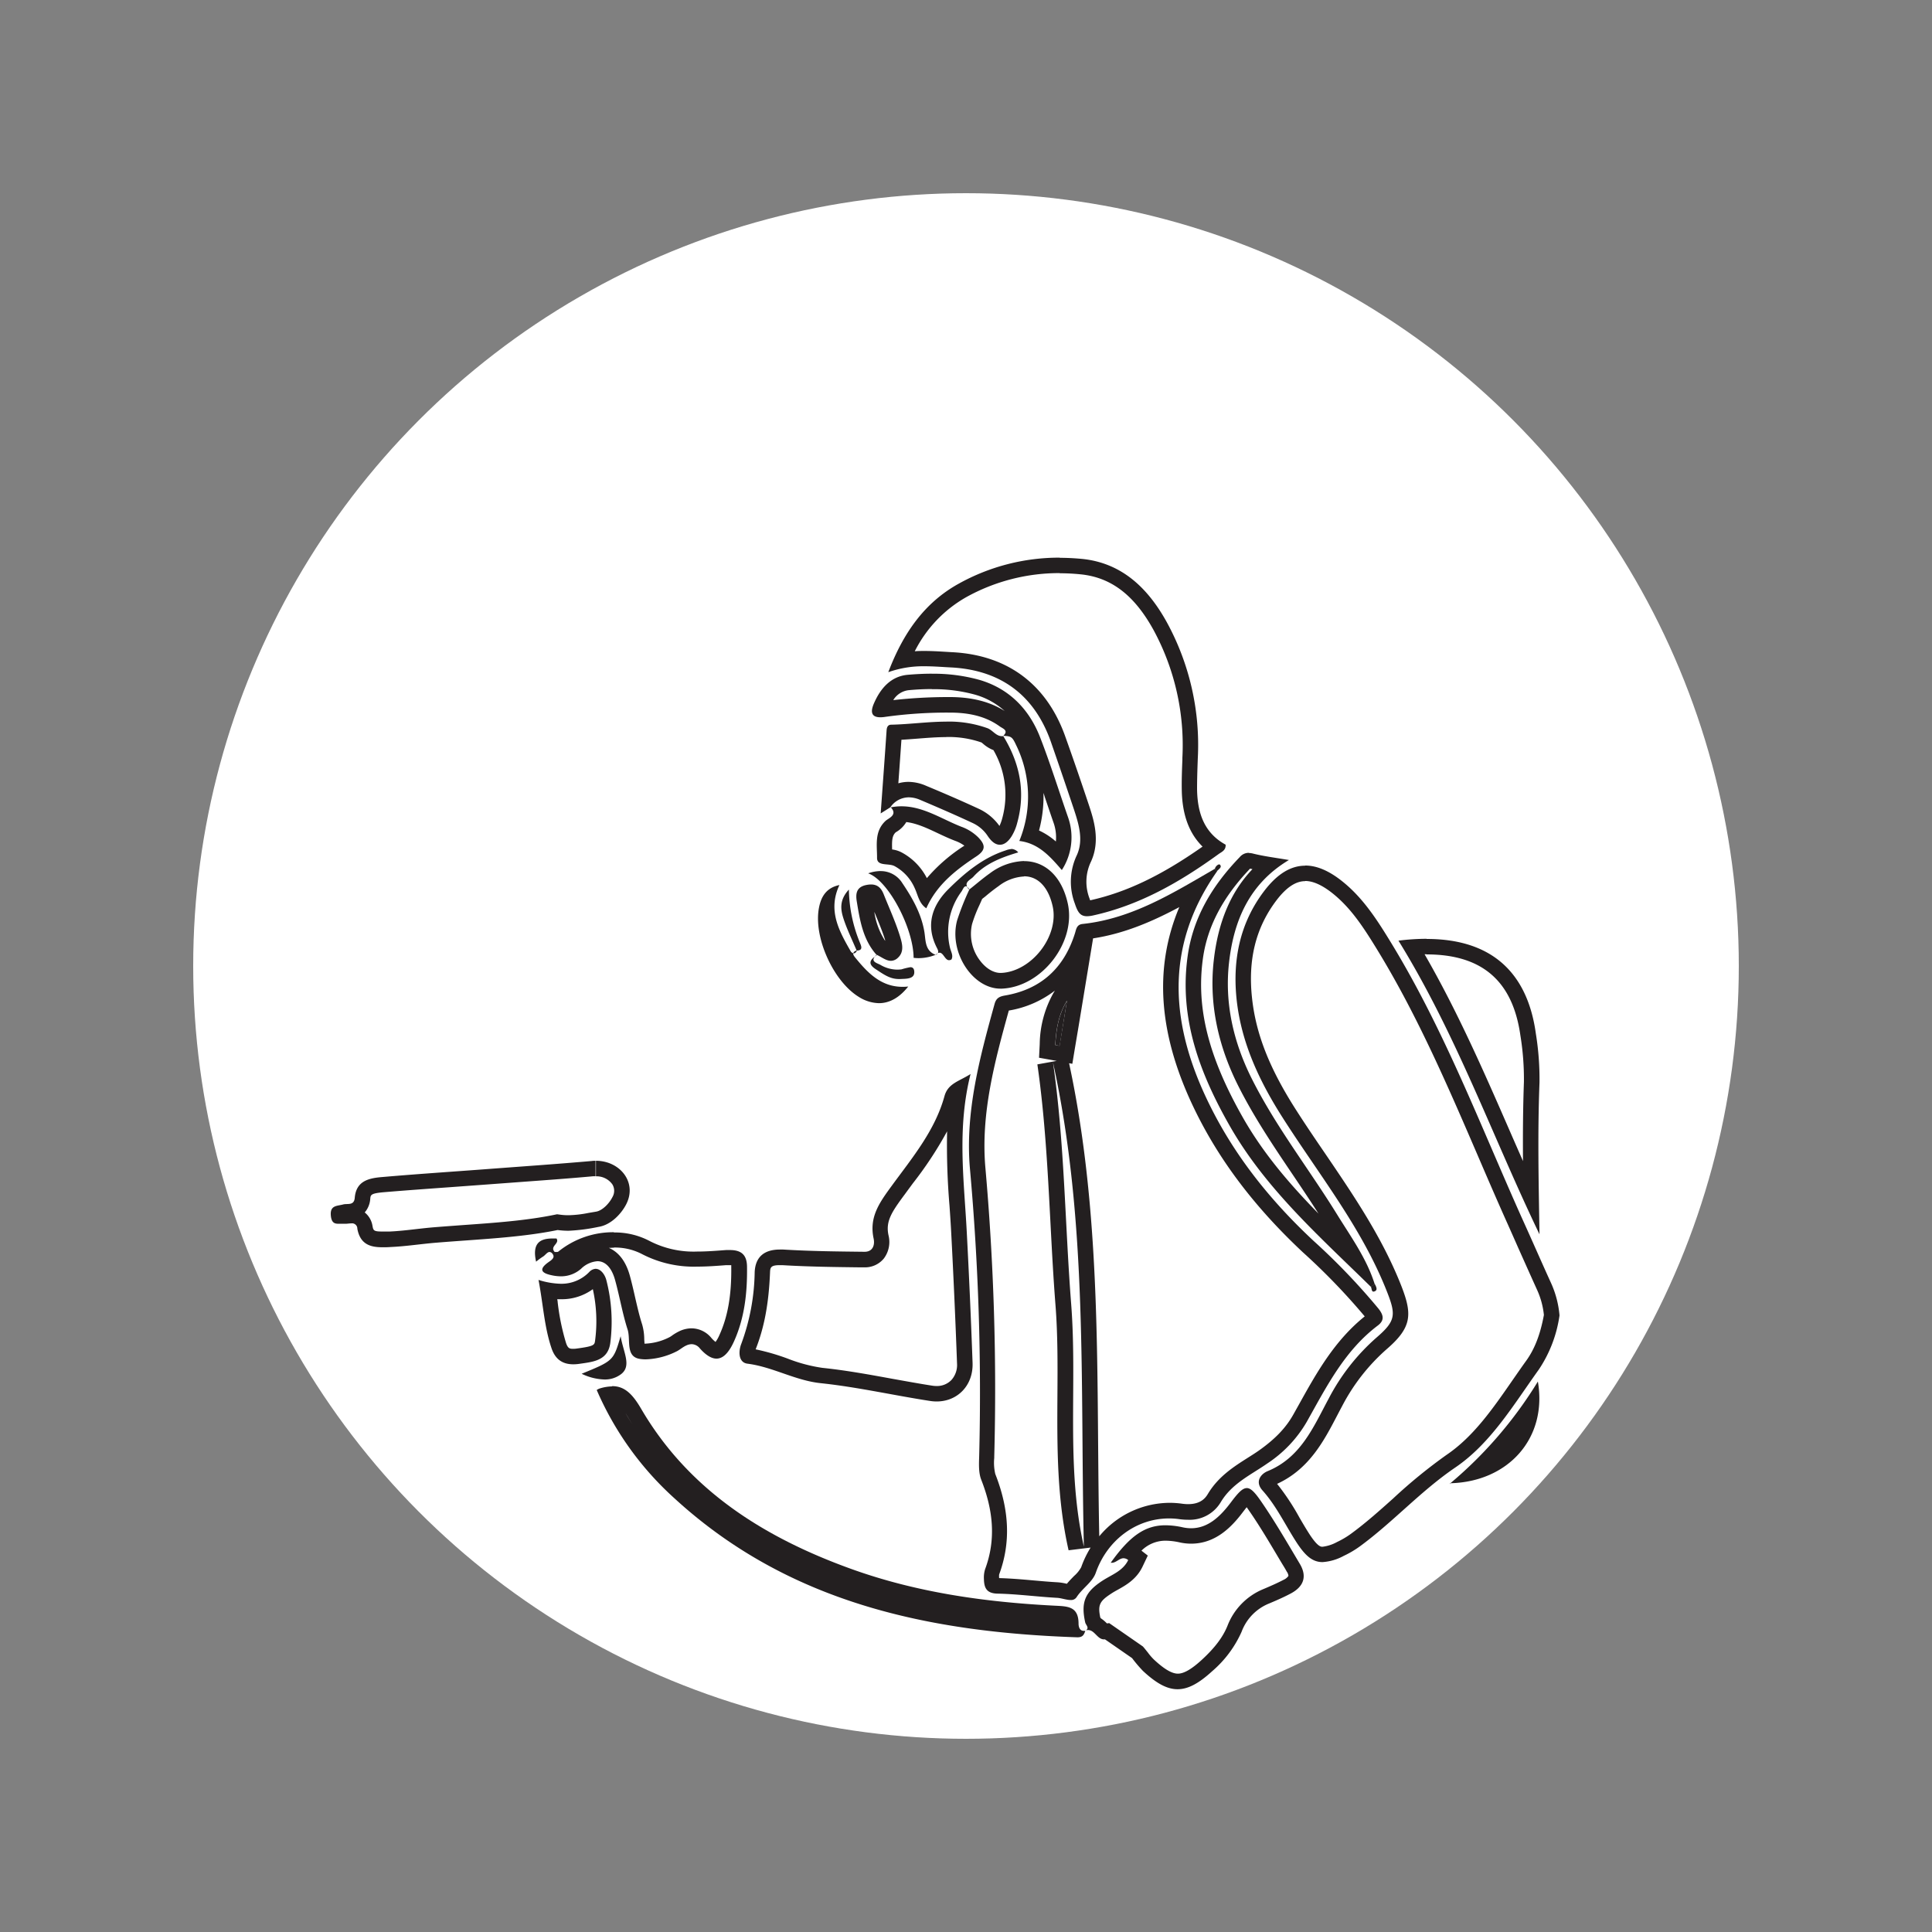 <svg id="Layer_1" data-name="Layer 1" xmlns="http://www.w3.org/2000/svg" viewBox="0 0 500 500"><rect x="0" y="0" width="500" height="500" fill="#808080" stroke="none"/><defs><style>.cls-1{fill:#fff;}.cls-2{fill:#231f20;}</style></defs><circle class="cls-1" cx="250" cy="250" r="200"/><path class="cls-2" d="M305.24,234.68c-6.85,16.2-5.37,33.79,4.4,53.42,6.42,12.9,15.44,24.66,27.55,36a167.28,167.28,0,0,1,16,16.58c-7.87,6.32-12.53,14.72-17.05,22.85l-1.44,2.57c-1.93,3.44-4.68,6.31-8.92,9.31-.91.64-1.88,1.25-2.91,1.9-3.55,2.26-7.58,4.81-10.28,9.33-.67,1.13-1.93,2.63-5.1,2.63a11.68,11.68,0,0,1-1.62-.12,23.41,23.41,0,0,0-3.24-.22,23.79,23.79,0,0,0-18.14,8.66c-.17-8.12-.23-16.34-.3-24.32-.25-32.22-.5-65.52-7.51-98.11l.84.15.66-4,1-5.94.94-5.7,2.77-16.82c8.19-1.25,15.48-4.43,22.39-8.13M273,256.37l-.32.53a27.64,27.64,0,0,0-3.6,13.32l-.18,3.52,3.47.62,1.1.2h0l-5,.9c1.94,13.45,2.67,27.27,3.37,40.65.37,7.1.75,14.44,1.32,21.67.6,7.71.55,15.66.5,23.35-.08,13.12-.16,26.68,2.89,40.08l5.7-.7a26,26,0,0,0-2.44,5.09,8.28,8.28,0,0,1-1.84,2.26c-.59.61-1.24,1.26-1.85,2l-.12,0a14,14,0,0,0-2.24-.36c-2-.11-4.14-.3-6.18-.48-2.93-.26-6-.53-9-.61a4.25,4.25,0,0,1,0-.94c3-8.08,2.71-16.58-1-26a12.65,12.65,0,0,1-.27-4.15V377A651.74,651.74,0,0,0,255,302c-1.18-13.93,2.47-27.42,6.08-40.47A26.69,26.69,0,0,0,273,256.37m41.38-31.51c-10.79,6.24-21.4,12.9-34.21,14.26-1.59.17-1.64,1.42-2,2.51-2.83,8.93-8.77,14.4-18.05,16-1.53.26-2.32.71-2.73,2.21-3.85,13.91-7.62,27.93-6.38,42.5a648.44,648.44,0,0,1,2.4,74.53c-.06,2-.18,4.28.54,6.1,3,7.65,3.92,15.27,1,23.12a7.2,7.2,0,0,0-.31,2.62c.06,2.27.71,3.67,3.55,3.72,5.14.11,10.27.81,15.41,1.09,1.06.06,2.4.56,3.47.56a1.67,1.67,0,0,0,1.54-.72c1.5-2.35,4.16-3.9,5-6.39,2.93-8.35,10.39-14,18.94-14a18.82,18.82,0,0,1,2.69.19,16.39,16.39,0,0,0,2.17.15,9.35,9.35,0,0,0,8.54-4.58c2.9-4.86,7.92-7.1,12.05-10A32.25,32.25,0,0,0,338.17,368c5.11-9.09,9.79-18.45,18.4-24.95,1.75-1.32,1.55-2.67.14-4.42a169.52,169.52,0,0,0-16.79-17.52c-10.85-10.12-20.08-21.52-26.7-34.82C303,265.8,301,245.37,315,225.46a3.86,3.86,0,0,1-.54-.6ZM276.13,259l-1.92,11.65-1.11-.2c.2-4,.84-7.84,3-11.45Zm4.4,141.36c-4.72-20.76-1.68-41.9-3.31-62.86s-1.71-41.78-4.71-62.58c9.11,41.45,7,83.53,8,125.44Z"/><path class="cls-2" d="M337.8,228h0c2.08,0,4.52,1.13,7.25,3.34,4.69,3.81,7.9,8.75,11.6,14.82,10.21,16.74,18.12,35.09,25.77,52.84,2.52,5.86,5.13,11.92,7.79,17.84q1.34,3,2.66,6c1.6,3.58,3.25,7.28,4.9,10.92a20.82,20.82,0,0,1,1.79,6.55c-.92,5-2.37,8.77-4.56,11.82-1.18,1.63-2.34,3.32-3.47,4.94-5.23,7.55-10.17,14.69-17.11,19.41a133.51,133.51,0,0,0-13.87,11.32c-3.68,3.29-7.17,6.41-11,9.2a22.38,22.38,0,0,1-3.52,2.07,10.4,10.4,0,0,1-3.78,1.23c-.41,0-1.27,0-3.48-3.44-.85-1.33-1.64-2.68-2.48-4.12a60.94,60.94,0,0,0-5.78-8.72c8.29-3.8,12.11-11.11,15.5-17.6.44-.84.88-1.68,1.33-2.52a50.87,50.87,0,0,1,11.5-14.71c6.56-5.65,6.71-9,3.83-16.38-4.91-12.5-12.38-23.47-19.59-34.08-2.64-3.86-5.36-7.86-7.89-11.84-6.68-10.51-10.12-19.26-11.14-28.37-1.14-10.08.92-18.41,6.27-25.48,2.56-3.37,5-5,7.46-5m0-4c-3.78,0-7.29,2.18-10.64,6.59-6.36,8.39-8.22,18.07-7.07,28.35,1.25,11,5.83,20.75,11.75,30.07,9.43,14.83,20.61,28.64,27.13,45.24,2.36,6,2.28,7.57-2.72,11.88A54.35,54.35,0,0,0,343.84,362c-3.92,7.28-7.18,15.22-15.8,18.74-1.59.65-3.44,2.63-1.29,5,3.57,4,5.82,8.81,8.68,13.25,2.32,3.61,4.21,5.28,6.84,5.28a13.32,13.32,0,0,0,5.5-1.62,25.51,25.51,0,0,0,4.16-2.45c8.63-6.32,15.76-14.34,24.74-20.44,9.18-6.25,15.08-16.28,21.58-25.33a33.52,33.52,0,0,0,5.35-14,25.54,25.54,0,0,0-2.18-8.36c-2.56-5.61-5-11.24-7.56-16.86-10.75-24-20.05-48.6-33.79-71.13-3.53-5.78-7.15-11.51-12.5-15.84-3.47-2.82-6.71-4.24-9.77-4.24Z"/><path class="cls-2" d="M274.25,148.36a53.34,53.34,0,0,1,5.34.27c7.93.77,13.94,5.34,18.92,14.37A62.5,62.5,0,0,1,306,196.11l0,.48c-.1,2.49-.2,5.07-.16,7.66.07,6.46,1.84,11.36,5.38,14.85-10.67,7.5-19.72,11.82-29.09,13.9l-.14-.42a12,12,0,0,1,.38-9.64c2.46-5.42.65-10.9-.54-14.52-2-6-4.06-12-6.19-17.95-4.83-13.46-15-21-29.35-21.69l-1.85-.11c-1.64-.1-3.34-.2-5.12-.2-.89,0-1.75,0-2.58.08a33.33,33.33,0,0,1,13.31-14,49.55,49.55,0,0,1,24.25-6.23m0-4a53.48,53.48,0,0,0-26.19,6.74c-8.8,4.87-14.35,12.71-18.22,22.9a27,27,0,0,1,9.43-1.53c2.31,0,4.54.19,6.77.3,12.8.66,21.49,7.07,25.79,19Q275,200.7,278,209.67c1.25,3.8,2.41,7.83.7,11.62a16,16,0,0,0-.53,12.56c.74,2.23,1.4,3.27,3.14,3.27a7.73,7.73,0,0,0,1.58-.2c12.15-2.68,22.61-8.73,32.53-15.92.72-.52,1.87-.93,1.77-2.4-5.65-3.09-7.31-8.37-7.39-14.4,0-2.64.09-5.29.19-7.94a66.18,66.18,0,0,0-8-35.19c-4.82-8.74-11.57-15.4-22-16.43-1.93-.18-3.84-.28-5.74-.28Z"/><path class="cls-2" d="M245.11,292.73a186,186,0,0,0,.62,19.3c.16,2.28.32,4.63.44,6.93.58,11,1.09,22.42,1.51,33.91a5.82,5.82,0,0,1-1.48,4.3,5.17,5.17,0,0,1-3.84,1.53,7.11,7.11,0,0,1-1.11-.09c-3.48-.54-7-1.19-10.48-1.81-5.84-1.07-11.88-2.17-17.94-2.8a40.43,40.43,0,0,1-8.92-2.37,57.11,57.11,0,0,0-8.35-2.42c2.23-5.65,3.38-11.76,3.72-19.79.05-1.32.08-2,2.53-2,.2,0,.41,0,.62,0,6.79.41,13.66.49,20.3.57h1a6.3,6.3,0,0,0,5-2.28,7.11,7.11,0,0,0,1.22-6c-.79-3.63.81-6,4-10.34l.22-.29c.68-.94,1.37-1.87,2.06-2.81a97.14,97.14,0,0,0,8.9-13.52m6-14.76c-3,1.89-5.8,2.41-6.7,5.69-2.43,8.84-8.26,15.85-13.5,23-3.15,4.32-6.07,8.16-4.84,13.84.37,1.69-.21,3.44-2.33,3.44h-.05c-7-.08-14-.15-21-.58l-.87,0c-3.93,0-6.36,1.79-6.53,5.88a55.72,55.72,0,0,1-3.47,18.54c-.74,1.85-.81,4.81,1.61,5.12,6.58.84,12.32,4.36,19,5.05,9.46,1,18.8,3.14,28.22,4.59a11.39,11.39,0,0,0,1.72.14c5.47,0,9.52-4.2,9.31-10q-.61-17-1.51-34c-.7-13.35-2.55-26.71,1-40.78Z"/><path class="cls-2" d="M154.23,300.43v4a5,5,0,0,1,4.26,2.1,3.2,3.2,0,0,1,0,3.29c-.82,1.66-2.64,3.52-4.26,3.76l-1.9.32a29.29,29.29,0,0,1-5.22.6,15.65,15.65,0,0,1-2.27-.16l-.68-.09-.67.14c-7.31,1.49-15.2,2.06-23.55,2.65-2.43.18-4.94.36-7.42.56-1.65.13-3.29.32-4.89.5-2.35.27-4.58.52-6.83.62-.64,0-1.23,0-1.79,0-2.34,0-2.39-.26-2.62-1.52a5.57,5.57,0,0,0-2-3.42,6,6,0,0,0,1.43-3.51c.09-1.05.12-1.44,3.66-1.74,5.77-.48,11.64-.9,17.33-1.31l9-.66,6.89-.51c6.84-.51,13.9-1,20.86-1.64l.57,0v-4m0,0c-.3,0-.61,0-.92.05-9.23.81-18.47,1.44-27.7,2.14-8.8.66-17.6,1.24-26.39,2-3.45.28-6.93.86-7.31,5.39-.18,2.1-1.86,1.42-3,1.72-1.61.44-3.49.18-3.18,3,.2,1.79,1,2,2,2,.35,0,.73,0,1.1,0l.43,0h.26c.47,0,1-.1,1.48-.1A1.37,1.37,0,0,1,92.48,318c.77,4.17,3.54,4.79,6.55,4.79.66,0,1.33,0,2-.06,4-.17,7.9-.8,11.85-1.12,10.8-.89,21.65-1.28,31.44-3.28a21.66,21.66,0,0,0,2.82.19,47.72,47.72,0,0,0,7.73-1c3.4-.52,6.09-3.64,7.23-5.93,2.83-5.64-1.68-11.18-7.86-11.18Z"/><path class="cls-2" d="M369.19,243v4c14.37,0,22.31,6.87,24.29,21a70.2,70.2,0,0,1,.91,12c-.25,6.81-.29,13.67-.24,20.49q-1.87-4.24-3.7-8.44c-6.55-15-13.3-30.4-21.77-45.09h.51v-4m0,0a59.19,59.19,0,0,0-7.27.48c15,24.27,24.35,50.75,36.5,76-.22-13.16-.51-26.21,0-39.25a73.3,73.3,0,0,0-.95-12.73c-2-14.57-10.31-24.46-28.25-24.46Z"/><path class="cls-2" d="M323.51,224.79l.62.15c-5.57,5.82-8.87,13.6-10,23.53-1.24,10.78.88,21.72,6.31,32.52,4.09,8.14,9.18,15.69,14.11,23,2.23,3.3,4.51,6.69,6.68,10.1-7.42-7.59-14.17-15.43-19.46-24.67-9-15.78-12.25-28.55-10.45-41.41,1.15-8.23,5.15-15.83,12.21-23.22m-.35-4.08a3.06,3.06,0,0,0-2.33,1.1c-7,7.25-12.08,15.52-13.49,25.65-2.25,16.09,3.13,30.3,10.94,44,9.35,16.34,23.29,28.61,36.47,41.56l1-.69c-2.09-6.66-6.17-12.25-9.78-18.1-7.24-11.72-15.79-22.63-22-35-4.78-9.5-7.13-19.65-5.9-30.26,1.24-10.79,5.27-20.3,15.48-26.4-3.47-.59-6.39-.95-9.23-1.65a4.8,4.8,0,0,0-1.18-.17Z"/><path class="cls-2" d="M158.87,322.86a15.24,15.24,0,0,1,7.29,1.7,29.09,29.09,0,0,0,14.27,3.24c2.55,0,5.07-.19,7.51-.38l.28,0,.64,0h.39c0,.12,0,.27,0,.46.09,7.24-.88,12.85-3.07,17.64a8.8,8.8,0,0,1-1,1.77,7.76,7.76,0,0,1-1.12-1.08,6.7,6.7,0,0,0-5.11-2.44,7.51,7.51,0,0,0-3,.68,12.78,12.78,0,0,0-2,1.17,5.07,5.07,0,0,1-.72.46,15.12,15.12,0,0,1-6.13,1.65h-.31c0-.36-.05-.79-.06-1.13a14.13,14.13,0,0,0-.54-3.83c-.74-2.28-1.27-4.64-1.85-7.14-.4-1.78-.83-3.63-1.33-5.46-1.21-4.42-3.46-6.38-5.44-7.22.44,0,.87-.05,1.31-.05m0-4a22.53,22.53,0,0,0-14.37,5,.63.63,0,0,1-.42.11c-.2,0-.4,0-.54,0h0c-1.37-1.51,1.38-2.13.47-3.49-.36,0-.72,0-1.06,0-3.3,0-5.27,1.3-4.22,6a18.65,18.65,0,0,1,1.75-1.29c.57-.31,1.11-1.22,1.74-1.22a1,1,0,0,1,.74.45c.88,1.09-.49,1.78-1.22,2.33-2.63,1.95-1.15,2.77.91,3.22a11.6,11.6,0,0,0,2.5.3,7.79,7.79,0,0,0,5.27-2,6.75,6.75,0,0,1,4.19-1.91c2.07,0,3.69,1.69,4.57,4.9,1.17,4.23,1.89,8.6,3.23,12.77.86,2.66-.63,7.05,3.2,7.62a9.54,9.54,0,0,0,1.52.11,19.09,19.09,0,0,0,7.84-2c.92-.43,1.7-1.18,2.63-1.59a3.42,3.42,0,0,1,1.4-.34,2.8,2.8,0,0,1,2.12,1.1c1.55,1.75,3,2.64,4.29,2.64q2.5,0,4.48-4.33c2.8-6.13,3.51-12.71,3.43-19.35,0-3-1.3-4.42-4.42-4.42-.3,0-.61,0-1,0-2.48.19-5,.39-7.48.39a24.88,24.88,0,0,1-12.35-2.75,19.24,19.24,0,0,0-9.21-2.19Z"/><path class="cls-2" d="M244.9,190.74a25.82,25.82,0,0,1,9.1,1.41c.11.07.3.24.45.36a8.91,8.91,0,0,0,2.65,1.62,23,23,0,0,1,2.27,17.68,11.29,11.29,0,0,1-.71,1.95,13.47,13.47,0,0,0-5.28-4.41c-5-2.32-10-4.45-13.73-6a11.59,11.59,0,0,0-4.51-1,9.47,9.47,0,0,0-2.65.37c.28-3.79.54-7.53.8-11.27,1.44-.08,2.86-.19,4.25-.3,2.55-.2,5-.39,7.36-.39m0-4c-4.73,0-9.49.69-14.23.79-.88,0-1.16.61-1.22,1.47-.48,7.07-1,14.13-1.53,21.49l2.49-1.57a5.82,5.82,0,0,1,4.73-2.59,7.53,7.53,0,0,1,3,.66c4.56,1.93,9.11,3.9,13.61,6a9.42,9.42,0,0,1,3.92,3.42c1,1.46,2,2.19,3.09,2.19s2.07-.7,3-2.12a12.44,12.44,0,0,0,1.51-3.6c2.2-8,.64-15.42-3.61-22.38l-.34,0c-1.58,0-2.4-1.55-3.78-2.07a29.49,29.49,0,0,0-10.59-1.7Zm14.68,3.69,0,.06h0l-.05,0Zm-29.13,18.46,0,0,0,0,.07-.07Z"/><path class="cls-2" d="M265.05,226.79c3.62,0,6.31,2.86,7.4,7.85.77,3.57-.38,7.79-3.09,11.29s-6.57,5.72-10.27,5.86h-.17c-1.8,0-3.71-1.13-5.23-3.11a11.32,11.32,0,0,1-2.12-9.53,35,35,0,0,1,1.89-4.88c.24-.53.48-1.07.72-1.63L255,232c1.18-1,2.29-1.87,3.44-2.68a11.76,11.76,0,0,1,6.6-2.49m0-4a15.58,15.58,0,0,0-8.91,3.22c-1.82,1.29-3.51,2.76-5.26,4.15a67.78,67.78,0,0,0-3.17,8c-2.2,8.23,4,17.66,11.21,17.66h.33c10.33-.41,19.3-11.93,17.11-22-1.55-7.09-5.92-11-11.31-11Zm-14.17,7.37-.06.05.06-.05Z"/><path class="cls-2" d="M241.19,178.36a40.21,40.21,0,0,1,11.05,1.39A19.14,19.14,0,0,1,260,184c-3.84-2.42-8.51-3.6-14.23-3.6h-.43a127.1,127.1,0,0,0-14.16.79,5.34,5.34,0,0,1,4.07-2.58c2.11-.19,4-.28,5.9-.28m28.9,26.87c.11.32.22.64.32,1,.73,2.16,1.48,4.39,2.24,6.58a11.4,11.4,0,0,1,.65,5,18,18,0,0,0-4.36-2.85,34,34,0,0,0,1.15-9.71m-28.9-30.87c-2.08,0-4.18.11-6.25.29-4.4.4-7.05,3.58-8.69,7.32-.89,2-.93,3.67,1.62,3.67a8,8,0,0,0,1.29-.11,116.07,116.07,0,0,1,16.26-1.1h.39c4.59,0,9.13.78,13,3.6.72.52,2.36,1,.87,2.41,2,.09,2.32.22,3.29,2.31a30.3,30.3,0,0,1,.87,24.9c5,.6,8,4.06,11,7.53a15.56,15.56,0,0,0,1.59-13.72c-2.41-6.92-4.59-13.92-7.25-20.74-2.89-7.36-8.17-12.63-15.85-14.81a44.44,44.44,0,0,0-12.14-1.54Zm18.39,16.07.05,0,.06,0Z"/><path class="cls-2" d="M234.56,212.75c2.7.32,5.39,1.58,8.2,2.91,1.47.69,3,1.41,4.58,2a9.21,9.21,0,0,1,2.24,1.2,43.76,43.76,0,0,0-9.71,8.4,15.57,15.57,0,0,0-6.52-6.65,7.16,7.16,0,0,0-2.47-.77c-.07-2.37,0-3.5.88-4.39l.17-.12a7.34,7.34,0,0,0,2.63-2.6M251,217.92h0m-17.67-9.25a14.24,14.24,0,0,0-2.79.27c1.89,2-.64,2.81-1.4,3.54-2.92,2.78-2.13,6.37-2.16,9.56,0,2.22,3,1.29,4.53,2.11a11.83,11.83,0,0,1,5.22,5.71c.84,1.77,1.09,3.92,3,5.21,2.72-6.15,7.74-10,13-13.47,2.5-1.67,2.24-3,.48-4.85a12,12,0,0,0-4.41-2.79c-5.11-2-9.86-5.29-15.51-5.29Zm-2.83.22-.07.07.11,0,0-.05Z"/><path class="cls-2" d="M153.42,333.61A38.27,38.27,0,0,1,154,347c-.15,1-.19,1.36-4,1.9l-.65.09a6,6,0,0,1-1,.08c-.89,0-1.38-.06-1.87-1.54a59.29,59.29,0,0,1-2.16-10.58c0-.24-.07-.48-.11-.71.33,0,.66,0,1,0a13.63,13.63,0,0,0,8.21-2.6m.79-5.28a2.45,2.45,0,0,0-1.68.8,10,10,0,0,1-7.32,3.08,20.56,20.56,0,0,1-5.84-1c1.2,6.35,1.49,12.09,3.33,17.58,1,3.08,3,4.26,5.67,4.26a10.89,10.89,0,0,0,1.57-.12c3.48-.51,7.37-.78,8-5.38a43,43,0,0,0-1-16.21c-.36-1.48-1.45-3-2.79-3Z"/><path class="cls-2" d="M217.22,229.05c-3.37.71-4.71,3-5.26,5.83-1.5,7.58,3.66,19,10.24,23.08a10.14,10.14,0,0,0,5.27,1.66c2.74,0,5.31-1.43,7.58-4.31a12.52,12.52,0,0,1-1.47.08c-5.47,0-8.91-3.49-12.1-7.39-.32-.39-.73-.85-.65-1.28a1.22,1.22,0,0,1-.72-.62c-3-5.24-5.91-10.52-2.89-17Zm4.4,16.95c-.53.21-.75.46-.79.72l.13,0c.27,0,.54-.18.79-.62l-.13-.12Z"/><path class="cls-2" d="M398,357.54a107.71,107.71,0,0,1-22.64,26.32c15-.38,25.15-11.68,22.64-26.32Zm-22.64,26.32h-.07l-.09.13.16-.13Z"/><path class="cls-2" d="M226.33,236.11l0,0c1,2.46,2,4.77,2.73,7.14l0,.1c0,.07,0,.15.07.23a18.64,18.64,0,0,1-2.85-7.51m-.87-7.17a6.54,6.54,0,0,0-1.18.13c-2.73.53-2.8,2.43-2.49,4.31.8,4.88,1.6,9.82,5.07,13.73,1.24.53,2.45,1.59,3.75,1.59a2.65,2.65,0,0,0,1.83-.8c1.8-1.67,1-4,.45-5.81-1.14-3.62-2.74-7.1-4.15-10.64-.67-1.68-1.66-2.51-3.28-2.51Zm1.39,18.16.08.08-.07-.07Z"/><path class="cls-2" d="M261.7,219.74a4.88,4.88,0,0,0-1.45.35c-5.9,1.92-10.52,5.78-14.78,10s-6,9.38-3,15.22c.27.52.48,1,.22,1.37a1.13,1.13,0,0,1,.47-.12c1,0,1.4,1.94,2.46,1.94a1.25,1.25,0,0,0,.61-.19c.56-1-.14-2-.39-3.12a17.57,17.57,0,0,1,3-14.47c.31-.45.59-1.35,1.12-1.35a.64.64,0,0,1,.35.12c-.69-1.26.93-1.86,1.58-2.57,3-3.36,7.17-5,11.63-6.32a2.49,2.49,0,0,0-1.78-.9Zm-11.43,9.79a3.34,3.34,0,0,0,.55.68l.06-.05a2.29,2.29,0,0,0-.61-.63Zm-7.59,17.19a2.64,2.64,0,0,0-.58.4h.07a1.23,1.23,0,0,0,.51-.41Z"/><path class="cls-2" d="M227.89,225.43a9.78,9.78,0,0,0-3.21.59c5.26,1.84,11.74,14.3,11.76,21.87a11.66,11.66,0,0,0,1.31.08,12.11,12.11,0,0,0,4.35-.85h.06c-2.85-1.08-2.56-3.77-2.94-6-.8-4.72-3.13-8.77-5.71-12.59a6.55,6.55,0,0,0-5.62-3.09Z"/><path class="cls-2" d="M160.62,345.81c-1.87,6.35-1.87,6.35-10.09,9.72a14.5,14.5,0,0,0,5.89,1.48,6.88,6.88,0,0,0,4.34-1.4c2.76-2.15.56-5.61-.14-9.8Z"/><path class="cls-2" d="M219.69,230.22c-2.52,2.71-2.14,5.19-1.41,7.47.92,2.84,2.26,5.54,3.42,8.31,1.84,0,1.11-1.33.82-2.09a37.65,37.65,0,0,1-2.83-13.69ZM221.62,246Zm0,0,.13.12-.05-.12h-.08Z"/><path class="cls-2" d="M226.85,247.1a3.66,3.66,0,0,0-.44.46c.16-.13.34-.25.52-.38l-.08-.08Zm-.44.46c-1.26.94-1.81,1.93.19,3.24s3.67,2.57,6,2.57H233c1.53-.09,3.84.08,3.6-2.06-.08-.74-.46-1-1-1a18.55,18.55,0,0,0-2.31.56,9.77,9.77,0,0,1-1.07.07,8.75,8.75,0,0,1-4.35-1.22c-.81-.46-2.58-.83-1.45-2.18Z"/><path class="cls-2" d="M315.52,223.71c-.37,0-1,.56-1.11,1.15a3.86,3.86,0,0,0,.54.6c.42-.51,1.39-1,.78-1.67a.28.28,0,0,0-.21-.08Z"/><path class="cls-2" d="M355.77,332.28l-1,.69c.24.41.15,1.3.68,1.3a1,1,0,0,0,.44-.14c.7-.37.21-1.23-.1-1.85Z"/><path class="cls-2" d="M375.26,383.86l-.08.12h0l.19.08-.11-.2Zm-.08.12Z"/><path class="cls-2" d="M276.13,259c-2.19,3.61-2.83,7.49-3,11.45l1.11.2L276.13,259Z"/><path class="cls-2" d="M322.63,390.06c.17.23.36.5.58.82,3,4.31,5.72,9,8.38,13.45.48.8,1,1.6,1.42,2.4a2.22,2.22,0,0,1,.44,1.11h0a3,3,0,0,1-1.23,1c-1.7.89-3.54,1.69-5.27,2.42a16.79,16.79,0,0,0-9.29,9.52c-1.17,2.89-3.25,5.66-6.57,8.72-2.65,2.45-4.69,3.64-6.25,3.64s-3.55-1.17-6.22-3.66a14.57,14.57,0,0,1-1.54-1.79l-.95-1.18-.35-.4-.44-.31-7-4.85-1.28-.89-.59.08a9.15,9.15,0,0,0-1.61-1.35c0-.06-.07-.13-.11-.2-.67-3.23-.17-4.21,2.84-6.17.47-.31,1-.62,1.59-.94,2.19-1.22,4.92-2.74,6.49-6l1.38-2.9-1.64-1.27a8.82,8.82,0,0,1,6.26-2.58,17.38,17.38,0,0,1,3.58.43,13.89,13.89,0,0,0,3,.34c6.45,0,10.62-4.45,13.52-8.32l.82-1.06m.07-5c-1.12,0-2.26,1.24-4.09,3.67-2.7,3.6-5.88,6.72-10.32,6.72a10.17,10.17,0,0,1-2.2-.25,21.18,21.18,0,0,0-4.42-.52c-5.28,0-9.21,2.74-14.18,9.7l.32,0c1.07,0,1.93-1.17,3-1.17a2,2,0,0,1,1.21.47c-1.36,2.84-4.27,3.78-6.66,5.34-4.52,2.94-5.63,5.58-4.47,10.79.15.68,1.13,1.37.22,2.05a1.89,1.89,0,0,1,.51-.07c1.73,0,2.41,2.42,4.13,2.42l.27,0,7,4.85a36,36,0,0,0,2.82,3.32c3.38,3.14,6.16,4.73,8.95,4.73s5.57-1.56,9-4.7a28.9,28.9,0,0,0,7.57-10.16,12.65,12.65,0,0,1,7.13-7.33c1.89-.79,3.78-1.62,5.59-2.58,3.29-1.74,4.33-4.35,2.36-7.66-3.22-5.41-6.38-10.88-9.95-16.07-1.64-2.39-2.7-3.56-3.8-3.56Z"/><path class="cls-2" d="M161.93,365.79l.51.84c.39.67.79,1.33,1.2,2-.59-.94-1.16-1.88-1.71-2.83m-3.53-7a11.28,11.28,0,0,0-3.38.6,4.31,4.31,0,0,0-.59.33,81,81,0,0,0,20.08,28c29.51,27.09,65.78,34.7,104.23,36h.14c1.37,0,1.66-.71,2-1.67a2.37,2.37,0,0,1-.43,0c-1.12,0-1.32-1.22-1.32-1.84,0-4.6-2.92-4.5-6.35-4.68-18-.93-35.69-3.42-52.7-9.58-22.38-8.1-41.86-20.32-54.16-41.38-2.24-3.84-4.3-5.85-7.49-5.85Z"/></svg>